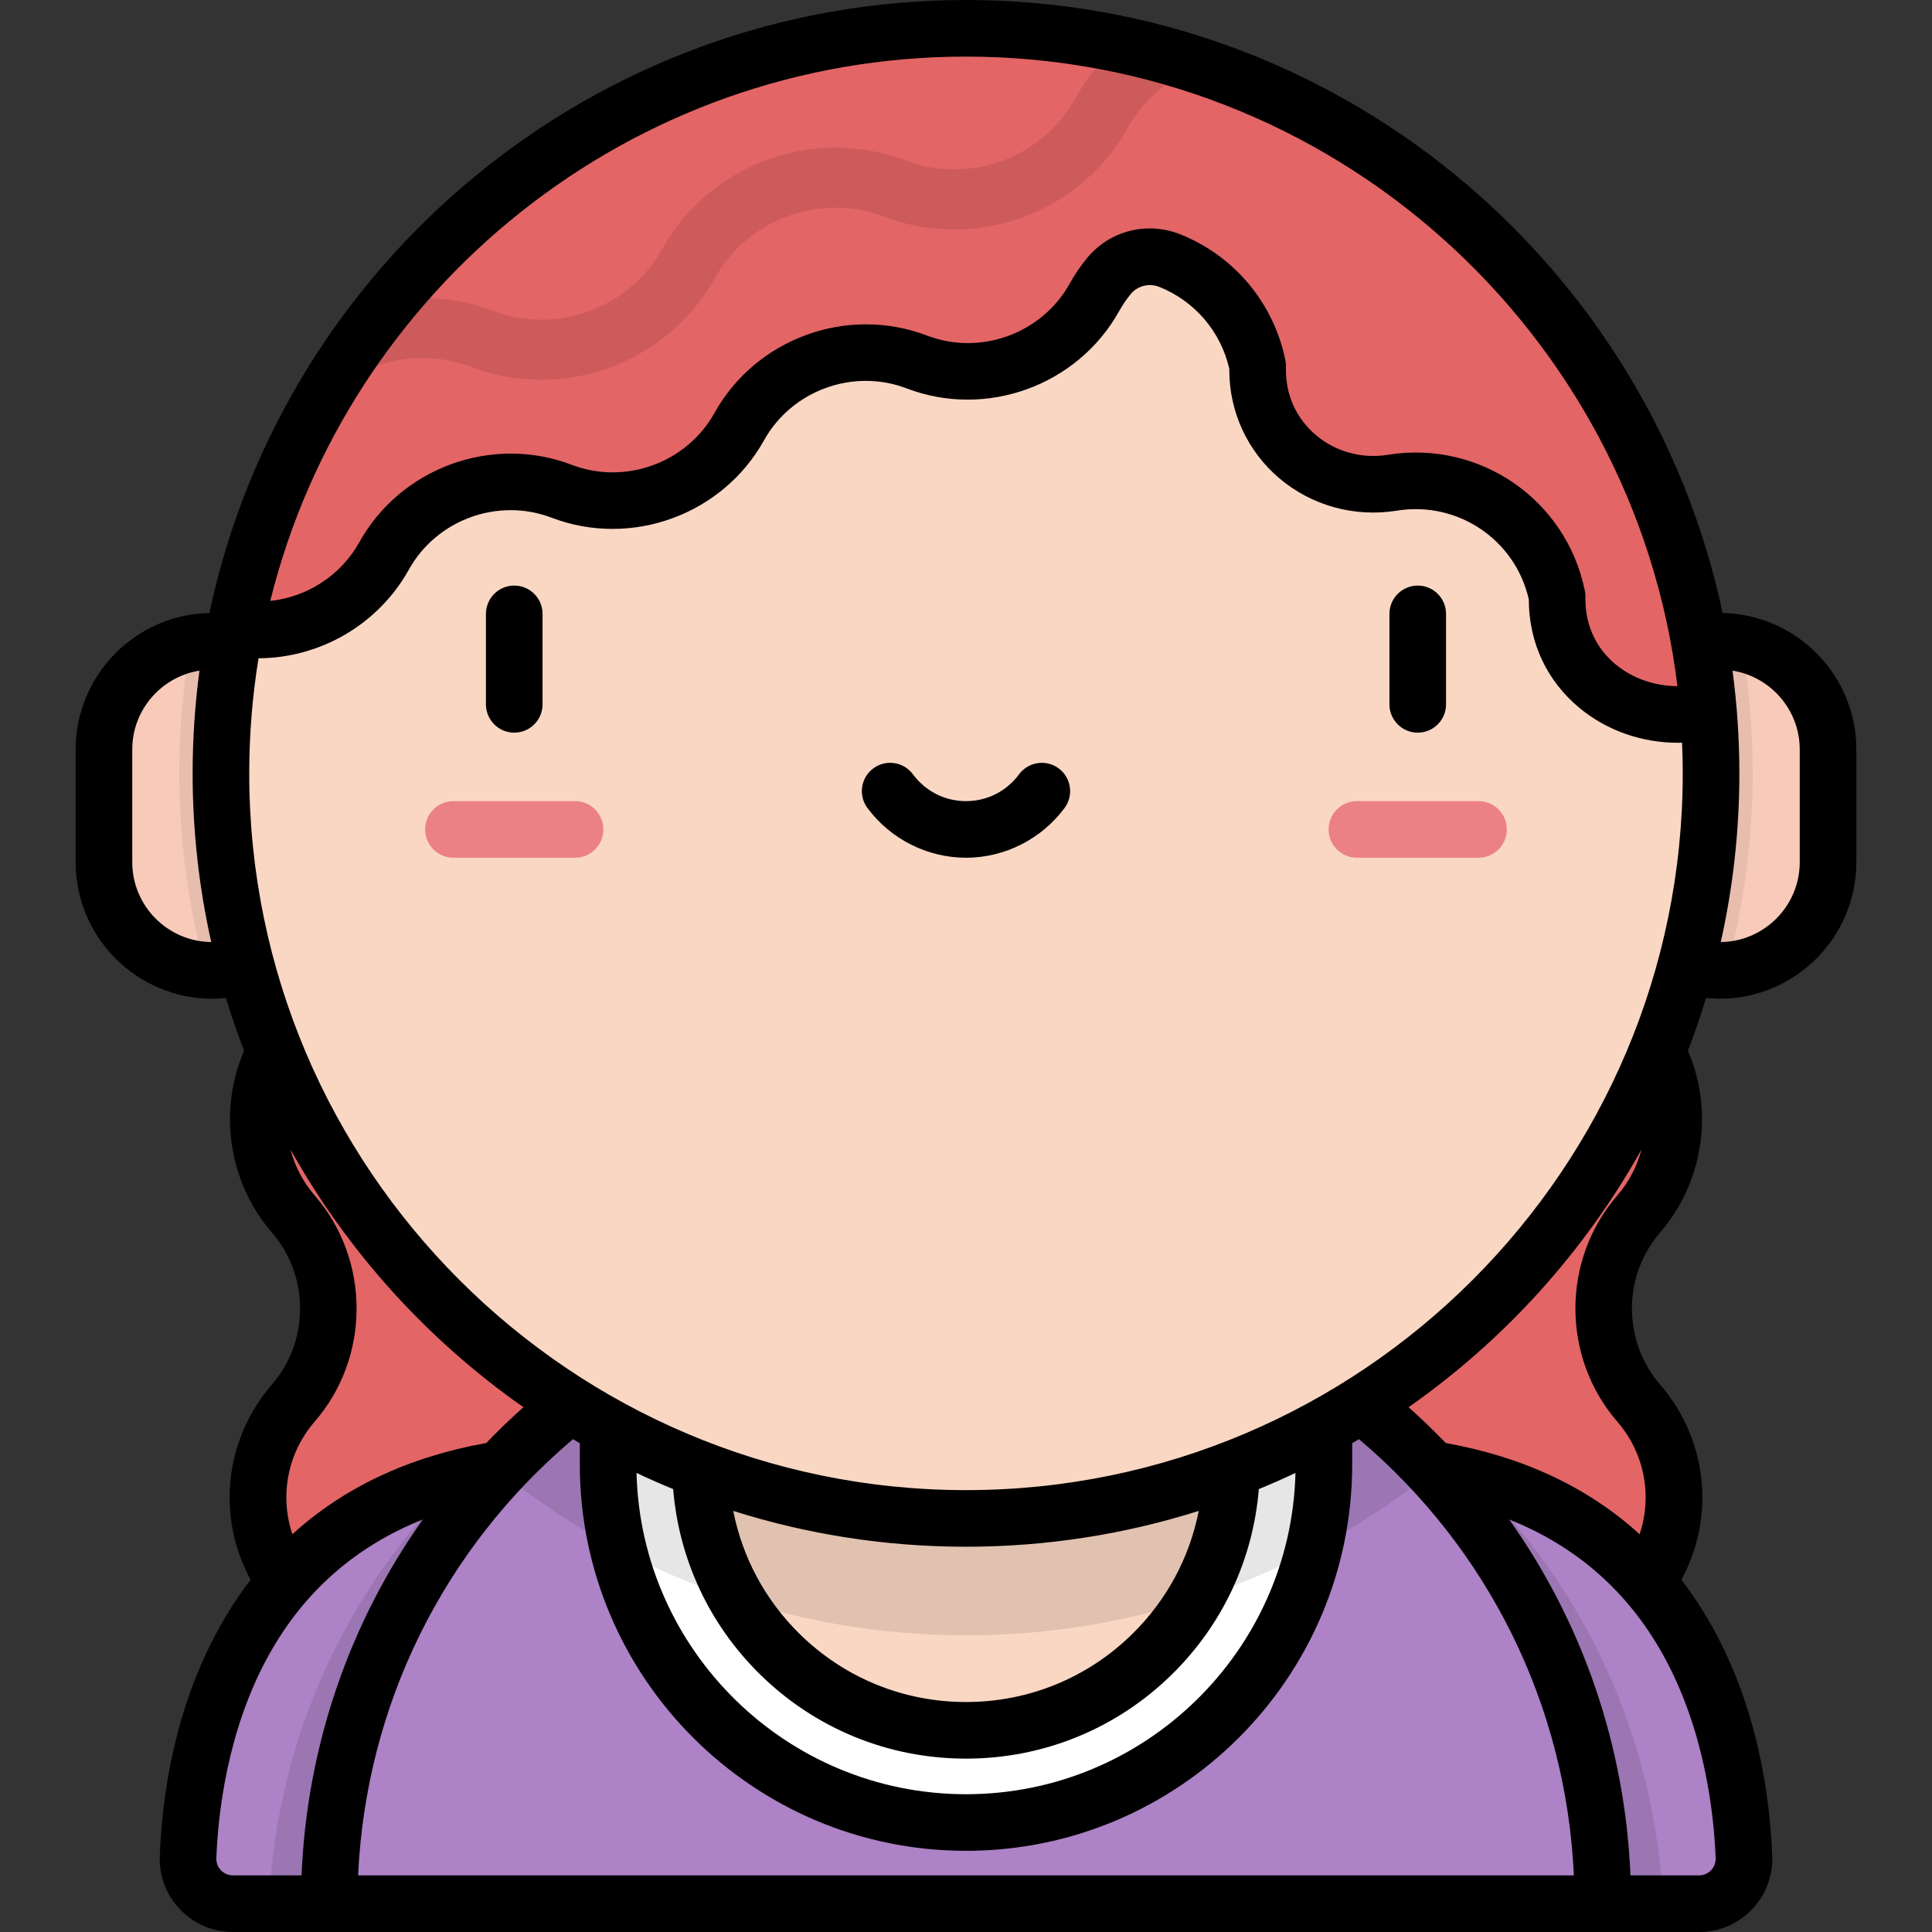 <?xml version="1.0" encoding="iso-8859-1"?>
<!-- Generator: Adobe Illustrator 19.0.0, SVG Export Plug-In . SVG Version: 6.00 Build 0)  -->
<svg xmlns="http://www.w3.org/2000/svg" xmlns:xlink="http://www.w3.org/1999/xlink" version="1.1" id="Layer_1" x="0px" y="0px" viewBox="0 0 512.001 512.001" style="enable-background:new 0 0 512.001 512.001;" xml:space="preserve">
<rect x="0" y="0" width="512.001" height="512.001" fill="#333333" stroke="none"/>
<path style="fill:#F9D7C3;" d="M84.923,228.484c0,15.843-12.844,28.687-28.687,28.687s-28.687-12.844-28.687-28.687v-29.865  c0-15.843,12.844-28.687,28.687-28.687s28.687,12.844,28.687,28.687V228.484z"/>
<path style="opacity:0.15;fill:#EC8087;enable-background:new    ;" d="M84.923,228.484c0,15.843-12.844,28.687-28.687,28.687  s-28.687-12.844-28.687-28.687v-29.865c0-15.843,12.844-28.687,28.687-28.687s28.687,12.844,28.687,28.687V228.484z"/>
<path style="opacity:0.07;enable-background:new    ;" d="M56.236,169.932c-1.958,0-3.869,0.198-5.717,0.571  c-1.968,11.187-3,22.696-3,34.447c0,18.058,2.438,35.545,6.979,52.163c0.576,0.034,1.154,0.057,1.738,0.057  c15.843,0,28.687-12.843,28.687-28.687v-29.865C84.922,182.776,72.079,169.932,56.236,169.932z"/>
<path style="fill:#F9D7C3;" d="M427.075,228.484c0,15.843,12.844,28.687,28.687,28.687c15.843,0,28.687-12.844,28.687-28.687  v-29.865c0-15.843-12.844-28.687-28.687-28.687c-15.843,0-28.687,12.844-28.687,28.687V228.484z"/>
<path style="opacity:0.15;fill:#EC8087;enable-background:new    ;" d="M427.075,228.484c0,15.843,12.844,28.687,28.687,28.687  c15.843,0,28.687-12.844,28.687-28.687v-29.865c0-15.843-12.844-28.687-28.687-28.687c-15.843,0-28.687,12.844-28.687,28.687  V228.484z"/>
<path style="opacity:0.07;enable-background:new    ;" d="M455.762,169.932c1.958,0,3.869,0.198,5.717,0.571  c1.968,11.187,3,22.696,3,34.447c0,18.058-2.438,35.545-6.979,52.163c-0.576,0.034-1.154,0.057-1.738,0.057  c-15.843,0-28.687-12.843-28.687-28.687v-29.865C427.076,182.776,439.919,169.932,455.762,169.932z"/>
<path style="fill:#E36566;" d="M434.259,471.982L434.259,471.982c-12.448-14.373-12.448-35.708,0-50.081l0,0  c12.448-14.374,12.448-35.708,0-50.081l0,0c-12.448-14.374-12.448-35.708,0-50.082l0,0c12.448-14.373,12.448-35.708,0-50.081l0,0  c-12.448-14.373-12.448-35.708,0-50.081l0,0c12.448-14.374,12.448-35.708,0-50.081l-21.686-25.041H99.425l-21.686,25.039  c-12.448,14.373-12.448,35.708,0,50.081l0,0c12.448,14.373,12.448,35.708,0,50.081l0,0c-12.448,14.373-12.448,35.708,0,50.081l0,0  c12.448,14.374,12.448,35.708,0,50.082l0,0c-12.448,14.373-12.448,35.708,0,50.081l0,0c12.448,14.373,12.448,35.708,0,50.081l0,0  h356.52V471.982z"/>
<path style="fill:#AD82C6;" d="M132.612,389.378c-71.617,11.45-81.75,75.497-82.772,102.795  c-0.252,6.739,5.157,12.327,11.901,12.327h70.871V389.378z"/>
<path style="opacity:0.1;enable-background:new    ;" d="M121.85,391.617C92.266,420.575,73.293,460.323,71.303,504.5h61.309  V389.378C128.853,389.979,125.279,390.739,121.85,391.617z"/>
<path style="fill:#AD82C6;" d="M379.386,389.378c71.617,11.45,81.75,75.497,82.772,102.795c0.252,6.739-5.157,12.327-11.901,12.327  h-70.871V389.378z"/>
<path style="opacity:0.1;enable-background:new    ;" d="M390.148,391.617c29.584,28.958,48.557,68.706,50.547,112.883h-61.309  V389.378C383.145,389.979,386.719,390.739,390.148,391.617z"/>
<path style="fill:#AD82C6;" d="M424.762,504.5c0-93.205-75.558-168.763-168.763-168.763S87.236,411.295,87.236,504.5H424.762z"/>
<path style="fill:#FFFFFF;" d="M255.999,482.987c-52.295,0-94.841-42.545-94.841-94.841V286.133h189.681v102.013  C350.839,440.442,308.294,482.987,255.999,482.987z"/>
<path style="fill:#F9D7C3;" d="M326.409,388.147c0,38.887-31.524,70.41-70.41,70.41s-70.41-31.524-70.41-70.41v-77.583h140.82  V388.147z"/>
<path style="opacity:0.1;enable-background:new    ;" d="M255.999,335.737c-48.901,0-92.935,20.806-123.757,54.04  c33.858,27.272,76.897,43.607,123.757,43.607c46.861,0,89.899-16.335,123.758-43.607C348.934,356.543,304.9,335.737,255.999,335.737  z"/>
<circle style="fill:#F9D7C3;" cx="255.999" cy="204.95" r="197.45"/>
<g>
	<path style="fill:#EC8087;" d="M152.397,227.308h-32.232c-4.142,0-7.5-3.358-7.5-7.5s3.358-7.5,7.5-7.5h32.232   c4.142,0,7.5,3.358,7.5,7.5S156.539,227.308,152.397,227.308z"/>
	<path style="fill:#EC8087;" d="M391.825,227.308h-32.232c-4.143,0-7.5-3.358-7.5-7.5s3.357-7.5,7.5-7.5h32.232   c4.143,0,7.5,3.358,7.5,7.5S395.968,227.308,391.825,227.308z"/>
</g>
<path style="fill:#E36566;" d="M255.999,7.5c-95.881,0-175.788,68.345-193.691,158.973c15.6,2.513,31.531-4.875,39.482-19.156l0,0  c9.249-16.613,29.297-23.91,47.061-17.129l0,0c17.764,6.781,37.812-0.516,47.061-17.129l0,0  c9.249-16.613,29.297-23.91,47.061-17.129l0,0c17.764,6.781,37.812-0.516,47.061-17.129l0,0c1.127-2.024,2.415-3.908,3.84-5.646  c3.886-4.739,10.483-6.362,16.17-4.078c11.614,4.665,20.599,14.905,23.24,27.865v1.181c0,18.895,17.046,32.812,35.7,29.804  c20.554-3.314,39.609,10.187,43.67,30.113v0.837c0,20.52,19.234,33.746,39.361,29.751c0.257-0.051,0.503-0.042,0.753-0.054  C444.443,87.189,359.533,7.5,255.999,7.5z"/>
<path style="opacity:0.1;enable-background:new    ;" d="M296.825,11.739c-4.716,3.971-8.784,8.819-11.915,14.442  c-8.768,15.748-28.08,22.775-44.916,16.348c-24.187-9.234-51.925,0.862-64.519,23.483c-8.767,15.748-28.076,22.776-44.916,16.348  c-8.89-3.395-18.259-4.168-27.181-2.677c-7.129,8.677-13.53,17.974-19.115,27.795c9.862-11.339,26.146-15.756,40.614-10.233  c24.185,9.233,51.924-0.862,64.519-23.483c8.768-15.749,28.077-22.777,44.916-16.348c6.044,2.307,12.306,3.408,18.502,3.407  c18.6-0.002,36.571-9.922,46.017-26.89c4.36-7.832,11.33-13.505,19.305-16.441C311.194,15.191,304.084,13.265,296.825,11.739z"/>
<path d="M375.717,155.182c-4.143,0-7.5,3.358-7.5,7.5v23.979c0,4.142,3.357,7.5,7.5,7.5s7.5-3.358,7.5-7.5v-23.979  C383.217,158.54,379.859,155.182,375.717,155.182z M456.506,162.451C436.883,69.768,354.44,0,255.999,0  S75.115,69.768,55.492,162.451c-19.61,0.399-35.443,16.464-35.443,36.168v29.865c0,19.953,16.233,36.187,36.187,36.187  c1.219,0,2.43-0.083,3.636-0.205c1.441,4.74,3.05,9.407,4.82,13.996c-6.909,15.951-4.119,34.91,7.378,48.186  c9.939,11.476,9.939,28.785,0,40.262c-12.663,14.623-14.692,35.164-5.65,51.747c-2.988,3.889-5.731,8.062-8.218,12.528  c-12.035,21.613-15.265,44.943-15.855,60.709c-0.199,5.306,1.722,10.335,5.408,14.161c3.693,3.835,8.661,5.946,13.988,5.946h388.516  c5.327,0,10.295-2.112,13.989-5.947c3.686-3.826,5.605-8.855,5.406-14.16c-0.59-15.766-3.82-39.096-15.855-60.709  c-2.487-4.466-5.231-8.639-8.218-12.528c9.042-16.584,7.013-37.125-5.65-51.747c-9.939-11.477-9.939-28.786-0.001-40.262  c11.498-13.276,14.288-32.235,7.379-48.186c1.769-4.589,3.379-9.256,4.82-13.996c1.206,0.122,2.417,0.205,3.636,0.205  c19.954,0,36.188-16.233,36.188-36.187v-29.865C491.949,178.915,476.117,162.85,456.506,162.451z M35.049,228.484v-29.865  c0-10.531,7.732-19.267,17.812-20.892c-1.188,8.909-1.812,17.994-1.812,27.223c0,15.352,1.709,30.31,4.925,44.707  C44.413,249.515,35.049,240.078,35.049,228.484z M255.999,15c96.918,0,177.105,72.964,188.542,166.844  c-6.078-0.049-11.821-2.028-16.334-5.733c-5.193-4.264-8.054-10.384-8.054-17.233v-0.836c0-0.503-0.051-1.005-0.151-1.497  c-4.916-24.128-27.857-39.948-52.212-36.02c-6.912,1.116-13.872-0.803-19.102-5.257c-5.098-4.342-7.905-10.43-7.905-17.143v-1.181  c0-0.503-0.051-1.004-0.151-1.498c-3.079-15.115-13.47-27.574-27.793-33.328c-8.823-3.543-18.775-1.019-24.764,6.283  c-1.721,2.097-3.266,4.369-4.593,6.753c-7.386,13.266-23.653,19.185-37.834,13.771c-21.104-8.054-45.301,0.754-56.289,20.487  c-7.386,13.265-23.652,19.185-37.834,13.771c-21.103-8.055-45.301,0.753-56.289,20.487c-4.924,8.845-13.852,14.54-23.62,15.591  C92.127,76.519,167.008,15,255.999,15z M83.408,376.729c14.788-17.075,14.788-42.827,0-59.901c-3.098-3.578-5.255-7.77-6.429-12.199  c15.182,27.158,36.359,50.524,61.734,68.295c-3.423,3.048-6.702,6.219-9.852,9.49c-20.613,3.704-37.793,11.8-51.372,24.177  C74.092,396.501,76.11,385.156,83.408,376.729z M61.741,497c-1.213,0-2.345-0.48-3.185-1.353c-0.482-0.5-1.281-1.581-1.221-3.193  c0.433-11.565,2.824-33.954,13.971-53.973c9.341-16.774,23.01-28.74,40.741-35.799C92.59,430.094,81.344,462.659,79.91,497H61.741z   M94.907,497c2.052-44.919,22.492-86.464,56.941-115.604c0.603,0.358,1.204,0.72,1.811,1.072v5.679  c0,56.431,45.91,102.341,102.341,102.341s102.34-45.91,102.34-102.341v-5.679c0.608-0.352,1.208-0.715,1.812-1.072  c34.447,29.139,54.887,70.685,56.94,115.604H94.907z M201.403,443.715c14.653,14.407,34.043,22.342,54.596,22.342  s39.942-7.935,54.596-22.342c13.432-13.206,21.481-30.484,23.009-49.089c3.279-1.346,6.516-2.774,9.708-4.283  c-1.17,47.148-39.887,85.144-87.312,85.144s-86.143-37.996-87.313-85.144c3.192,1.509,6.43,2.937,9.709,4.283  C179.923,413.231,187.972,430.509,201.403,443.715z M194.317,400.409c19.476,6.16,40.196,9.491,61.682,9.491  s42.207-3.331,61.682-9.491c-2.424,12.317-8.47,23.63-17.603,32.61c-11.83,11.632-27.484,18.038-44.079,18.038  c-16.594,0-32.249-6.406-44.08-18.038C202.787,424.039,196.741,412.726,194.317,400.409z M440.692,438.481  c11.147,20.019,13.537,42.408,13.97,53.973c0.06,1.613-0.738,2.692-1.22,3.192c-0.841,0.872-1.972,1.353-3.186,1.353h-18.167  c-1.435-34.341-12.68-66.906-32.136-94.318C417.683,409.742,431.352,421.708,440.692,438.481z M428.589,316.828  c-14.786,17.075-14.786,42.826,0,59.901c7.299,8.427,9.317,19.772,5.921,29.862c-13.579-12.377-30.759-20.473-51.372-24.177  c-3.15-3.271-6.429-6.442-9.853-9.49c25.375-17.772,46.552-41.137,61.734-68.295C433.845,309.058,431.688,313.25,428.589,316.828z   M255.999,394.9c-104.739,0-189.95-85.211-189.95-189.95c0-10.382,0.85-20.568,2.461-30.502  c16.318-0.066,31.724-8.919,39.833-23.483c7.385-13.265,23.65-19.184,37.833-13.771c21.104,8.056,45.302-0.752,56.289-20.488  c7.384-13.264,23.647-19.185,37.833-13.77c21.101,8.054,45.3-0.752,56.289-20.487c0.893-1.604,1.931-3.13,3.085-4.538  c1.786-2.177,4.898-2.95,7.576-1.876c9.407,3.779,16.291,11.86,18.534,21.703v0.384c0,11.018,4.804,21.429,13.179,28.562  c8.583,7.309,19.959,10.462,31.216,8.646c16.152-2.605,31.375,7.685,34.976,23.506v0.039c0,11.422,4.807,21.66,13.535,28.826  c7.282,5.979,16.464,9.145,26.072,9.145c0.333,0,0.669-0.016,1.003-0.023c0.114,2.696,0.185,5.402,0.185,8.126  C445.949,309.689,360.738,394.9,255.999,394.9z M476.949,228.484c0,11.594-9.364,21.031-20.925,21.173  c3.216-14.397,4.925-29.355,4.925-44.707c0-9.229-0.624-18.314-1.812-27.223c10.08,1.625,17.812,10.361,17.812,20.892V228.484z   M136.281,155.182c-4.142,0-7.5,3.358-7.5,7.5v23.979c0,4.142,3.358,7.5,7.5,7.5s7.5-3.358,7.5-7.5v-23.979  C143.781,158.54,140.423,155.182,136.281,155.182z M280.564,203.633c-3.329-2.469-8.024-1.771-10.492,1.555  c-3.357,4.525-8.486,7.12-14.073,7.12s-10.716-2.595-14.073-7.12c-2.468-3.327-7.165-4.023-10.492-1.555  c-3.327,2.468-4.023,7.165-1.555,10.492c6.124,8.255,15.888,13.184,26.12,13.184c10.231,0,19.996-4.928,26.12-13.184  C284.587,210.798,283.891,206.101,280.564,203.633z"/>
<g>
</g>
<g>
</g>
<g>
</g>
<g>
</g>
<g>
</g>
<g>
</g>
<g>
</g>
<g>
</g>
<g>
</g>
<g>
</g>
<g>
</g>
<g>
</g>
<g>
</g>
<g>
</g>
<g>
</g>
</svg>
